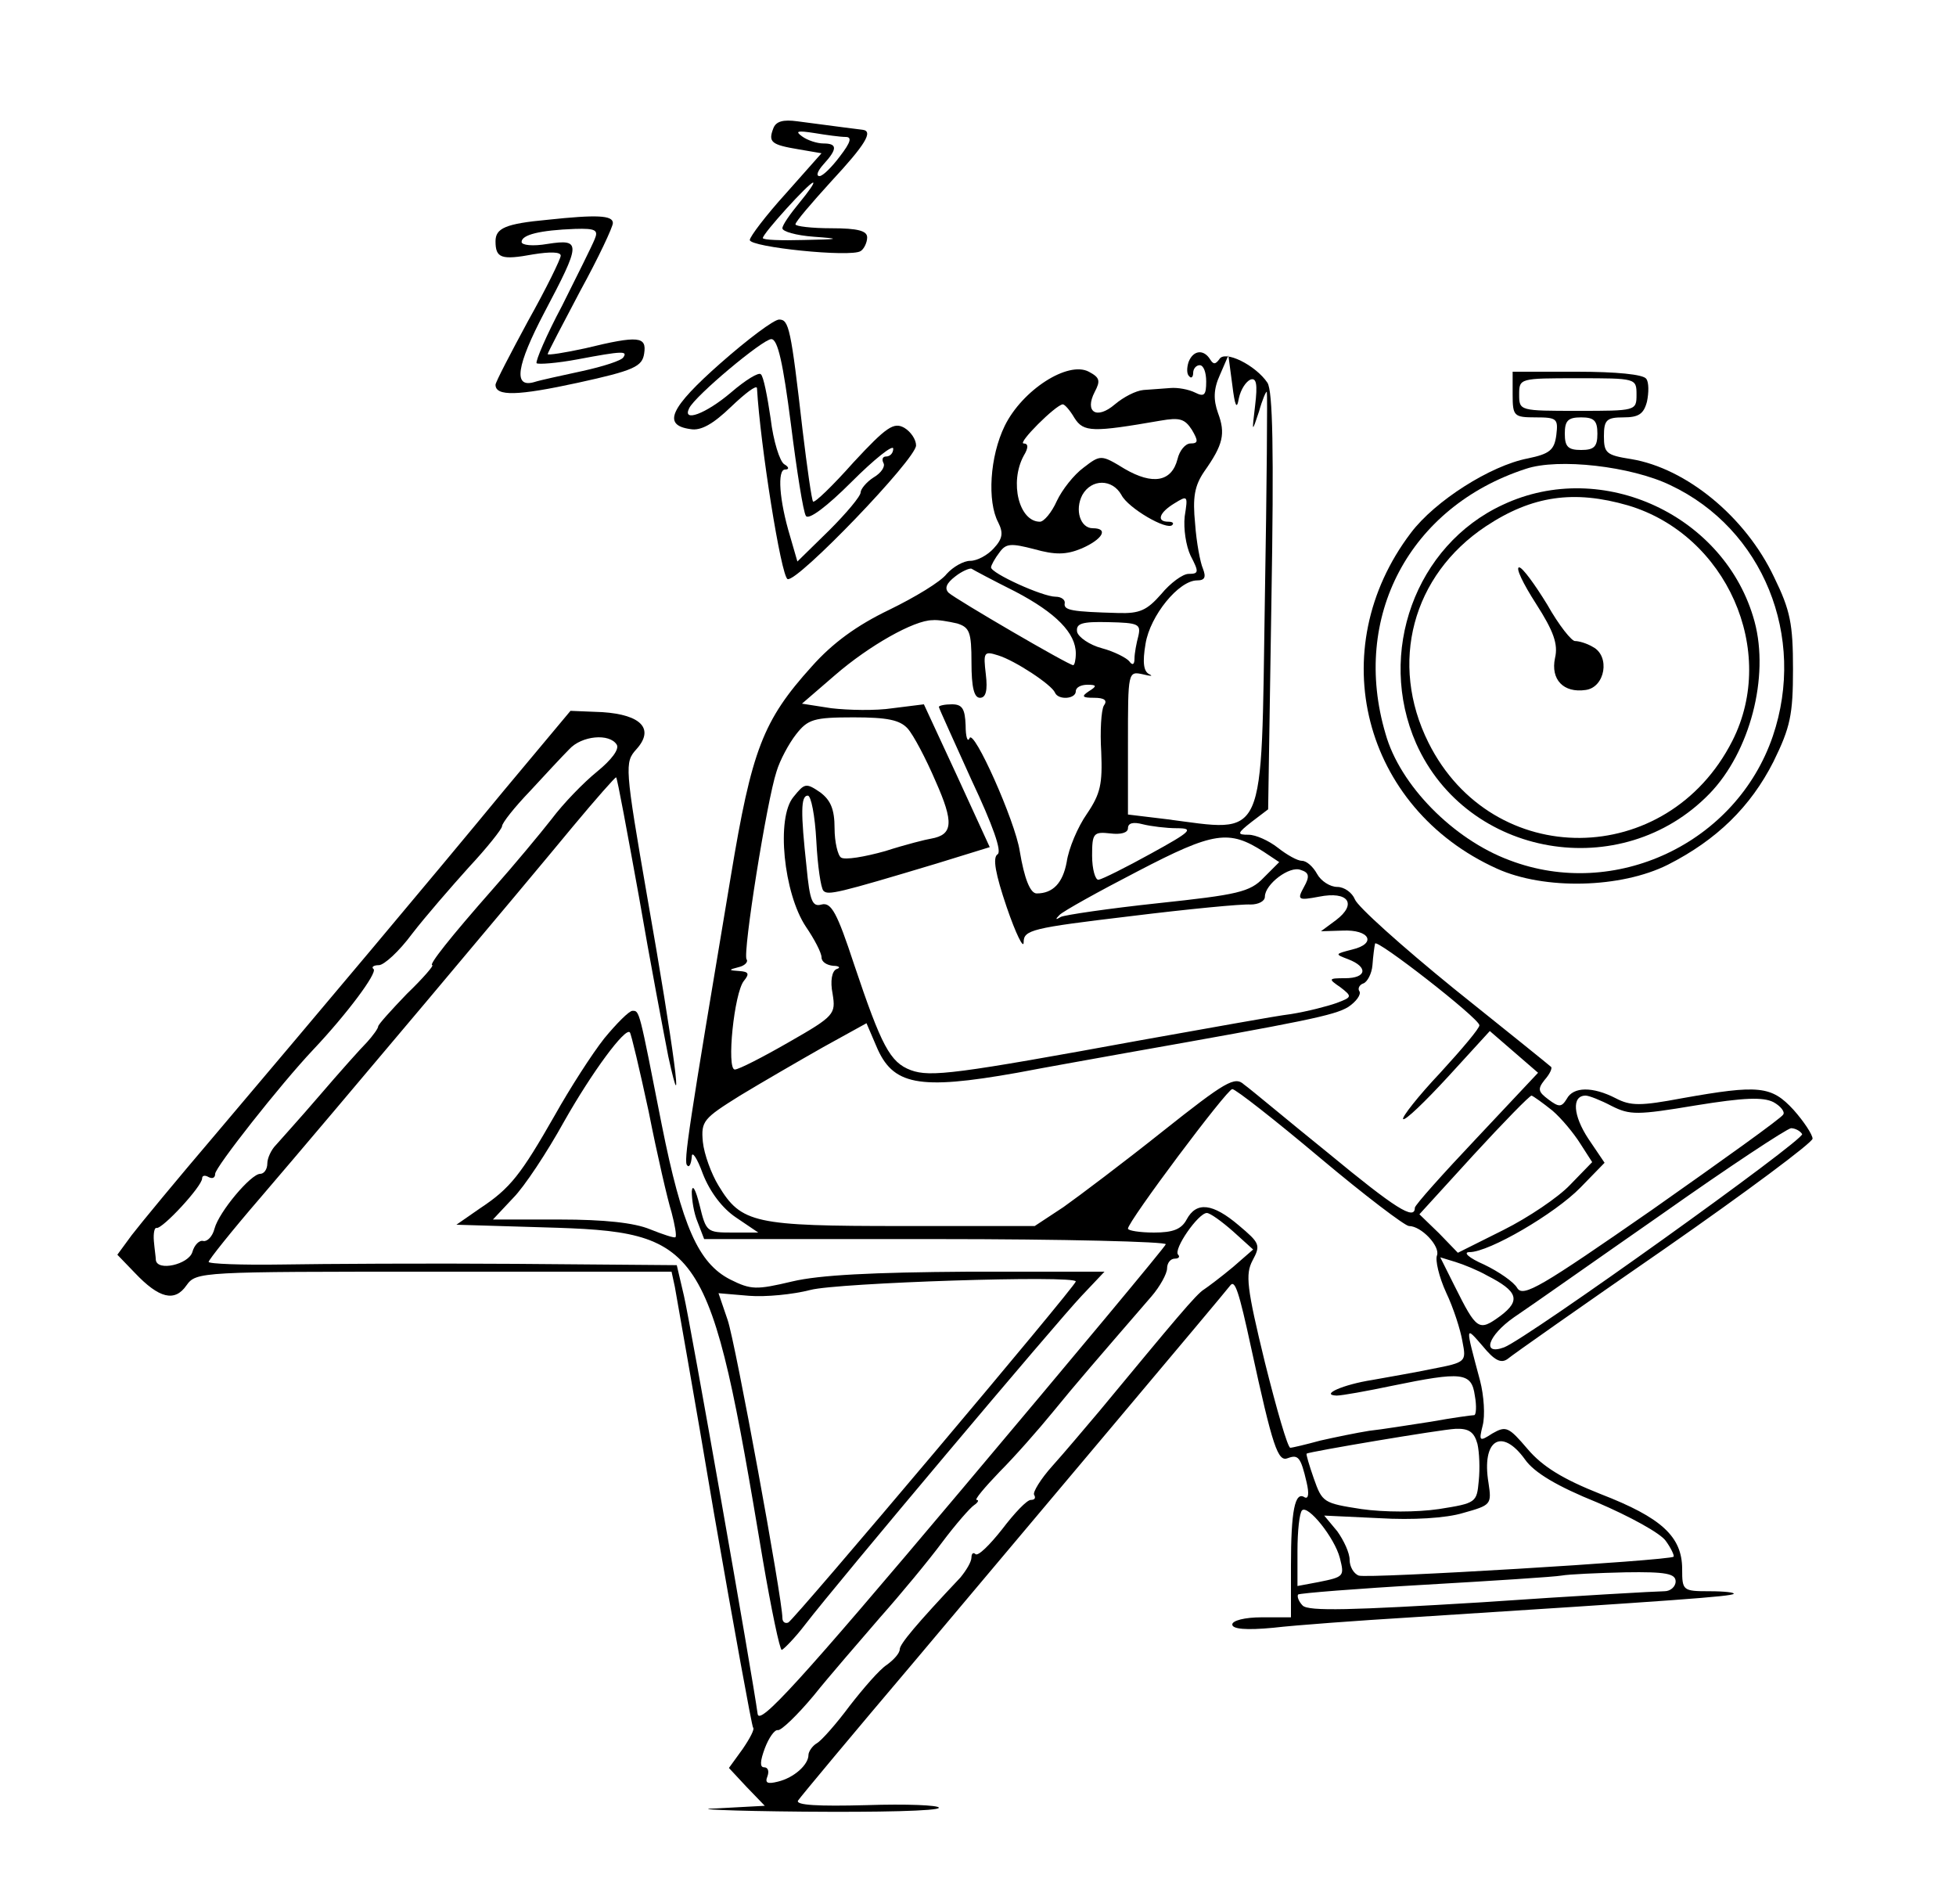 <?xml version="1.0" standalone="no"?>
<!DOCTYPE svg PUBLIC "-//W3C//DTD SVG 20010904//EN"
 "http://www.w3.org/TR/2001/REC-SVG-20010904/DTD/svg10.dtd">
<svg version="1.0" xmlns="http://www.w3.org/2000/svg"
 width="300pt" height="292pt" viewBox="0 0 300 292"
 preserveAspectRatio="xMidYMid meet">
<g transform="translate(0,292) scale(0.1,-0.1)"
fill="#000000" stroke="none">
<path d="M1186 2723 c-8 -21 -3 -25 39 -32 l35 -6 -55 -62 c-30 -33 -55 -66
-55 -71 0 -11 155 -27 170 -17 5 3 10 13 10 21 0 10 -14 14 -55 14 -30 0 -55
3 -55 6 0 4 25 33 55 66 52 56 65 77 48 79 -8 1 -40 5 -100 13 -22 3 -33 0
-37 -11z m111 -13 c10 0 8 -8 -9 -30 -12 -16 -26 -30 -31 -30 -6 0 -3 8 6 18
22 24 21 32 0 32 -10 0 -25 5 -33 11 -11 8 -7 9 19 5 18 -3 40 -6 48 -6z m-71
-101 c-14 -17 -26 -34 -26 -39 0 -5 21 -11 48 -13 42 -3 41 -4 -15 -5 -35 -1
-63 0 -63 3 0 7 71 85 77 85 3 0 -7 -14 -21 -31z"/>
<path d="M840 2583 c-65 -6 -80 -13 -80 -33 0 -26 9 -29 58 -20 25 4 42 4 42
-2 0 -5 -22 -50 -50 -100 -27 -50 -50 -94 -50 -98 0 -18 34 -17 126 3 87 19
99 25 102 45 4 26 -8 28 -90 8 -32 -7 -58 -11 -58 -9 0 2 23 46 50 97 28 51
50 98 50 104 0 12 -25 13 -100 5z m72 -30 c-4 -10 -27 -56 -50 -102 -24 -45
-41 -85 -39 -88 3 -2 31 0 63 6 69 13 77 13 70 3 -3 -5 -31 -14 -63 -21 -32
-7 -65 -14 -74 -17 -32 -9 -27 25 16 107 56 106 57 113 5 105 -23 -4 -40 -2
-40 3 0 11 28 18 82 20 32 1 36 -2 30 -16z"/>
<path d="M1105 2363 c-77 -68 -90 -95 -46 -101 16 -3 35 8 62 34 22 21 39 34
40 29 5 -87 37 -289 47 -293 15 -5 197 184 197 205 0 9 -8 21 -18 27 -16 9
-27 2 -78 -53 -32 -36 -60 -63 -62 -60 -2 2 -9 51 -16 109 -18 157 -21 170
-36 170 -8 0 -48 -30 -90 -67z m108 -93 c9 -72 19 -135 23 -141 4 -7 32 14 70
52 35 35 64 58 64 51 0 -7 -5 -12 -11 -12 -5 0 -7 -4 -4 -10 3 -5 -3 -15 -15
-22 -11 -7 -20 -18 -20 -23 0 -6 -22 -32 -48 -58 l-49 -48 -11 38 c-17 56 -20
103 -8 103 7 0 6 4 -1 8 -7 4 -17 36 -21 70 -5 34 -11 65 -15 68 -3 4 -24 -9
-46 -28 -39 -33 -75 -46 -64 -24 9 19 113 106 126 106 10 0 18 -37 30 -130z"/>
<path d="M1823 2365 c-3 -9 -3 -19 1 -22 3 -4 6 -1 6 5 0 7 5 12 10 12 6 0 10
-11 10 -25 0 -21 -3 -24 -17 -17 -10 5 -27 8 -38 7 -11 -1 -29 -2 -41 -3 -12
-1 -31 -11 -44 -22 -28 -24 -47 -12 -31 19 9 17 8 22 -9 31 -32 17 -102 -28
-129 -83 -23 -47 -27 -116 -10 -148 8 -16 7 -25 -7 -40 -9 -10 -25 -19 -36
-19 -10 0 -26 -9 -36 -20 -9 -12 -49 -36 -88 -55 -50 -24 -87 -51 -119 -87
-75 -83 -92 -128 -124 -321 -65 -388 -73 -439 -67 -444 3 -4 6 2 7 13 0 10 8
-1 17 -26 11 -28 30 -53 51 -67 l34 -23 -40 0 c-39 0 -40 1 -50 42 -6 24 -11
33 -12 21 0 -12 3 -33 9 -47 l10 -26 356 0 c195 0 354 -4 352 -8 -1 -4 -142
-173 -313 -376 -251 -298 -311 -363 -313 -344 -8 59 -103 598 -113 641 l-11
47 -246 2 c-136 1 -298 0 -359 -1 -62 -1 -113 1 -113 4 0 3 35 47 79 98 114
133 405 479 480 570 35 42 65 76 66 75 2 -2 17 -84 35 -183 17 -99 38 -209 45
-245 26 -119 8 16 -32 243 -35 202 -35 208 -17 228 28 31 8 53 -52 57 l-49 2
-102 -122 c-112 -136 -283 -339 -443 -528 -58 -68 -115 -137 -128 -154 l-22
-30 27 -28 c37 -39 61 -45 79 -19 15 21 21 21 379 21 l365 0 5 -23 c2 -12 30
-168 60 -347 31 -178 58 -326 60 -329 3 -2 -5 -17 -16 -33 l-21 -29 27 -29 28
-29 -74 -4 c-41 -1 19 -4 134 -5 114 -1 207 1 207 6 0 4 -50 6 -111 4 -75 -2
-109 0 -105 7 4 6 84 102 179 214 153 182 476 565 484 576 7 9 13 -8 32 -96
33 -152 41 -175 56 -169 16 6 20 2 29 -37 4 -17 3 -26 -3 -23 -15 10 -21 -21
-21 -105 l0 -79 -45 0 c-26 0 -45 -5 -45 -11 0 -7 21 -9 63 -5 34 4 130 11
212 16 408 26 490 32 494 36 2 2 -14 4 -37 4 -41 0 -42 1 -42 34 0 50 -32 79
-125 115 -58 23 -89 42 -112 69 -29 34 -33 36 -54 24 -20 -13 -21 -12 -15 12
4 15 2 46 -4 69 -23 86 -23 84 4 53 18 -22 28 -27 38 -20 7 6 115 82 241 169
125 87 227 163 227 169 0 6 -13 26 -29 44 -34 37 -53 39 -171 18 -64 -12 -79
-12 -102 0 -35 18 -65 18 -75 -1 -8 -13 -12 -13 -28 -1 -16 12 -17 16 -6 30 8
9 12 18 10 20 -2 2 -69 56 -149 120 -80 65 -148 126 -152 137 -4 10 -16 19
-27 19 -11 0 -25 9 -31 20 -6 11 -16 20 -23 20 -7 0 -23 9 -37 20 -14 11 -34
20 -45 20 -18 0 -18 2 5 20 l25 19 5 318 c4 235 2 323 -6 336 -18 27 -66 51
-74 36 -6 -8 -9 -8 -14 0 -10 16 -26 14 -33 -4z m77 -56 c3 14 11 26 18 29 9
3 11 -7 7 -40 -5 -42 -5 -42 6 -9 5 18 11 32 12 30 1 -2 0 -144 -3 -316 -6
-380 4 -359 -152 -339 l-58 7 0 110 c0 109 0 110 23 105 12 -3 16 -3 10 0 -9
4 -11 18 -6 47 7 43 51 97 79 97 12 0 14 5 9 18 -4 9 -10 40 -12 69 -4 40 -1
58 14 80 29 41 33 58 21 90 -7 20 -7 36 3 58 l13 30 6 -45 c4 -33 7 -39 10
-21z m-252 -30 c14 -22 28 -22 132 -4 29 5 37 3 48 -14 10 -17 10 -21 -2 -21
-8 0 -17 -11 -20 -24 -9 -35 -38 -40 -81 -15 -36 22 -37 22 -63 2 -15 -11 -33
-34 -41 -51 -8 -18 -20 -32 -26 -32 -32 0 -47 60 -25 101 8 13 7 19 0 19 -10
0 49 59 60 60 3 0 11 -9 18 -21z m72 -118 c10 -20 70 -55 78 -46 3 3 0 5 -6 5
-19 0 -14 14 9 28 21 13 21 12 16 -20 -2 -19 2 -45 9 -60 13 -25 13 -28 -3
-28 -9 0 -28 -14 -42 -31 -22 -25 -33 -30 -66 -29 -71 2 -84 4 -82 15 1 5 -5
10 -14 10 -20 0 -99 36 -99 45 0 3 6 14 13 23 10 14 18 14 53 5 32 -9 49 -9
73 1 32 14 42 31 17 31 -19 0 -28 28 -16 51 14 25 46 25 60 0z m-163 -148 c63
-33 93 -64 93 -95 0 -10 -2 -18 -4 -18 -7 0 -180 101 -191 111 -7 7 -3 15 10
25 10 8 22 13 25 12 3 -2 33 -18 67 -35z m-89 -49 c19 -6 22 -13 22 -60 0 -38
4 -54 13 -54 9 0 12 11 9 36 -4 34 -3 36 19 29 26 -8 82 -45 87 -57 5 -12 32
-10 32 2 0 6 8 10 18 10 14 0 15 -2 2 -10 -12 -8 -10 -10 8 -10 16 0 21 -4 15
-12 -4 -7 -6 -39 -4 -71 2 -49 -1 -64 -22 -95 -14 -20 -28 -53 -31 -74 -6 -32
-21 -48 -46 -48 -10 0 -19 23 -26 65 -7 46 -71 189 -77 173 -3 -7 -6 2 -6 20
-1 25 -5 32 -21 32 -11 0 -20 -2 -20 -4 0 -2 23 -52 50 -112 33 -70 47 -110
40 -114 -8 -5 -3 -31 14 -81 14 -41 26 -65 26 -54 0 19 12 22 163 40 89 11
172 19 185 18 12 0 22 5 22 12 0 19 38 48 55 41 13 -4 14 -10 5 -26 -11 -20
-9 -21 23 -15 45 9 59 -11 26 -36 l-23 -17 33 1 c42 2 53 -20 15 -29 -27 -7
-27 -7 -6 -15 31 -12 28 -29 -5 -29 -26 0 -26 -1 -7 -14 18 -14 18 -15 -6 -24
-14 -5 -45 -13 -70 -17 -25 -3 -128 -22 -230 -40 -284 -52 -323 -57 -353 -46
-32 12 -45 37 -87 162 -26 79 -35 96 -50 92 -14 -4 -18 5 -23 58 -9 83 -9 109
2 109 5 0 11 -31 13 -69 2 -39 7 -73 11 -77 7 -7 21 -4 174 42 l81 25 -50 109
-51 110 -48 -6 c-26 -4 -68 -3 -94 0 l-45 7 51 44 c52 45 121 84 149 84 8 1
25 -2 38 -5z m278 -19 c-3 -11 -6 -27 -6 -35 0 -9 -3 -11 -8 -4 -4 5 -23 15
-42 20 -19 5 -36 17 -38 25 -2 13 7 16 48 15 46 -1 50 -3 46 -21z m-354 -142
c9 -10 28 -46 43 -81 28 -63 27 -82 -7 -88 -7 -1 -39 -9 -70 -19 -32 -9 -62
-14 -68 -10 -5 3 -10 24 -10 45 0 29 -6 43 -22 55 -22 15 -24 14 -41 -7 -27
-32 -15 -148 19 -199 13 -19 24 -40 24 -47 0 -7 8 -12 18 -13 9 0 12 -3 5 -5
-7 -3 -10 -18 -6 -38 5 -31 3 -34 -67 -74 -40 -23 -77 -42 -83 -42 -13 0 -1
118 14 136 9 11 7 14 -7 15 -17 1 -17 2 -1 6 9 2 15 8 12 12 -6 10 31 243 46
288 5 17 19 43 30 57 18 23 27 26 88 26 52 0 71 -4 83 -17z m-446 -25 c4 -7
-8 -23 -30 -41 -21 -17 -52 -49 -70 -73 -18 -23 -58 -71 -89 -106 -67 -76
-100 -118 -94 -118 3 0 -14 -20 -39 -44 -24 -25 -44 -47 -44 -50 0 -3 -8 -14
-17 -24 -10 -10 -43 -47 -73 -82 -30 -35 -61 -69 -67 -76 -7 -7 -13 -20 -13
-28 0 -9 -5 -16 -11 -16 -14 0 -63 -58 -70 -84 -3 -12 -11 -20 -17 -19 -6 2
-14 -6 -17 -17 -6 -19 -54 -30 -56 -12 0 4 -2 17 -3 29 -1 12 1 21 4 20 9 -2
70 64 70 76 0 5 5 5 10 2 6 -3 10 -1 10 5 0 10 100 137 150 190 52 55 99 118
93 124 -4 3 0 6 8 6 8 0 31 21 51 48 20 26 60 72 87 102 28 30 51 59 51 63 0
5 19 29 43 54 23 25 50 54 60 64 19 21 62 25 73 7z m859 -128 c27 0 22 -5 -40
-39 -38 -21 -74 -39 -80 -40 -5 -1 -10 16 -10 37 0 34 2 37 28 34 16 -2 27 1
27 8 0 8 8 10 23 6 12 -3 36 -6 52 -6z m133 -36 l24 -16 -24 -24 c-21 -22 -40
-26 -162 -39 -75 -8 -143 -18 -149 -21 -8 -5 -9 -4 -2 3 6 6 60 36 120 67 117
61 140 64 193 30z m331 -266 c1 -4 -27 -37 -60 -73 -34 -36 -59 -68 -57 -71 3
-3 34 27 69 65 l64 70 37 -32 37 -32 -94 -100 c-52 -55 -95 -103 -95 -107 0
-20 -30 -1 -133 84 -62 50 -119 98 -129 105 -14 13 -28 5 -125 -72 -59 -47
-128 -99 -152 -116 l-44 -29 -204 0 c-226 0 -246 4 -281 62 -11 18 -22 48 -24
67 -3 32 1 36 57 71 33 20 90 53 127 74 l67 37 15 -35 c25 -60 64 -68 216 -41
47 9 121 22 165 30 277 49 322 58 343 71 12 8 20 19 17 24 -3 4 0 10 6 12 6 2
13 15 14 28 1 14 3 29 4 33 1 9 159 -114 160 -125z m-245 -203 c69 -58 131
-105 137 -105 19 0 48 -31 43 -45 -3 -7 3 -33 14 -57 11 -23 22 -57 25 -75 6
-31 6 -32 -46 -42 -29 -6 -70 -13 -92 -17 -45 -7 -81 -23 -55 -24 8 0 47 7 85
15 107 22 122 21 127 -15 3 -16 2 -30 -1 -30 -3 0 -33 -4 -66 -10 -33 -5 -76
-12 -95 -14 -19 -3 -53 -10 -75 -15 -22 -6 -43 -11 -46 -11 -4 0 -21 59 -39
131 -28 115 -30 135 -19 156 13 24 11 27 -21 54 -40 34 -65 37 -80 9 -8 -15
-21 -20 -50 -20 -22 0 -40 3 -40 6 0 11 152 214 160 214 5 0 65 -47 134 -105z
m357 72 c14 -12 33 -35 43 -51 l18 -28 -34 -35 c-18 -19 -64 -50 -102 -69
l-70 -35 -29 30 -30 29 83 91 c46 50 86 91 89 91 3 -1 17 -11 32 -23z m91 7
c28 -14 39 -14 129 1 74 12 103 13 119 5 11 -6 18 -15 15 -19 -2 -5 -93 -70
-201 -146 -170 -118 -198 -135 -207 -120 -5 9 -28 25 -51 36 -23 10 -33 19
-22 19 30 0 131 59 170 99 l37 38 -25 37 c-23 35 -26 66 -4 66 5 0 23 -7 40
-16z m292 -43 c5 -8 -421 -313 -457 -327 -35 -13 -25 18 15 46 24 16 126 88
228 159 102 72 190 130 197 131 6 0 14 -4 17 -9z m-873 -149 l31 -28 -31 -27
c-18 -15 -38 -30 -44 -34 -12 -7 -45 -47 -161 -187 -22 -26 -54 -64 -72 -84
-18 -20 -30 -40 -28 -44 3 -5 1 -8 -5 -8 -6 0 -25 -20 -44 -45 -19 -24 -37
-42 -41 -38 -3 3 -6 1 -6 -5 0 -7 -8 -20 -17 -31 -67 -71 -93 -102 -93 -110 0
-6 -9 -16 -20 -24 -11 -7 -36 -36 -57 -63 -20 -27 -43 -53 -50 -57 -7 -4 -13
-13 -13 -18 0 -15 -22 -35 -47 -41 -16 -4 -20 -2 -16 8 3 8 1 14 -5 14 -7 0
-6 10 1 29 6 16 15 29 20 28 5 -1 30 23 55 53 24 30 71 84 102 120 32 36 75
88 95 115 21 28 43 53 49 57 6 4 8 8 4 8 -4 0 12 19 35 43 23 23 60 65 82 92
35 43 68 81 151 177 13 15 24 35 24 43 0 8 5 15 12 15 6 0 8 3 5 6 -8 8 31 64
44 64 5 0 23 -13 40 -28z m390 -68 c47 -24 52 -38 20 -62 -33 -24 -36 -22 -70
46 l-22 44 23 -7 c13 -4 35 -13 49 -21z m-15 -258 c3 -13 4 -38 2 -57 -3 -33
-4 -34 -61 -43 -34 -5 -84 -5 -119 0 -58 9 -60 10 -73 47 -7 20 -12 37 -11 38
4 3 206 37 228 38 21 1 29 -5 34 -23z m73 -24 c14 -20 49 -41 111 -66 49 -21
97 -47 105 -59 8 -11 13 -22 12 -24 -6 -6 -471 -34 -483 -29 -8 3 -14 14 -14
24 0 11 -9 30 -19 44 l-20 24 85 -4 c50 -3 102 0 128 8 43 12 44 13 39 46 -11
66 20 86 56 36z m-284 -151 c7 -28 7 -29 -33 -37 l-32 -6 0 54 c0 30 3 58 7
62 9 9 50 -42 58 -73z m515 -36 c0 -8 -8 -15 -17 -15 -10 0 -136 -7 -281 -17
-198 -12 -265 -14 -274 -5 -6 6 -9 14 -7 17 3 2 90 9 195 15 104 6 198 12 209
14 11 2 55 4 98 5 62 1 77 -2 77 -14z"/>
<path d="M2320 2315 c0 -33 2 -35 35 -35 33 0 35 -2 32 -27 -3 -23 -10 -29
-44 -36 -57 -11 -142 -65 -179 -114 -136 -179 -74 -422 132 -515 73 -33 190
-30 262 6 75 38 127 89 162 158 26 53 30 72 30 142 0 69 -4 90 -29 141 -44 93
-135 167 -219 181 -38 6 -42 9 -42 35 0 25 4 29 30 29 23 0 31 5 36 24 3 14 3
30 -1 35 -4 7 -47 11 -106 11 l-99 0 0 -35z m190 0 c0 -25 -1 -25 -90 -25 -89
0 -90 0 -90 25 0 25 1 25 90 25 89 0 90 0 90 -25z m-60 -60 c0 -20 -5 -25 -25
-25 -20 0 -25 5 -25 25 0 20 5 25 25 25 20 0 25 -5 25 -25z m112 -79 c142 -67
209 -232 157 -385 -56 -164 -242 -252 -404 -190 -86 32 -168 115 -190 194 -53
179 37 348 215 406 50 17 162 4 222 -25z"/>
<path d="M2305 2146 c-134 -62 -194 -227 -133 -366 78 -175 315 -216 450 -77
62 64 92 179 69 264 -44 162 -233 251 -386 179z m192 -1 c151 -45 230 -223
160 -361 -100 -197 -368 -199 -466 -3 -61 122 -25 257 88 332 71 47 135 56
218 32z"/>
<path d="M2356 1994 c27 -42 34 -62 29 -83 -7 -33 13 -54 47 -49 30 4 38 52
11 66 -10 6 -22 9 -27 9 -5 -1 -25 24 -43 56 -19 31 -38 57 -43 57 -6 0 6 -25
26 -56z"/>
<path d="M927 1328 c-19 -24 -53 -77 -76 -118 -52 -91 -68 -112 -115 -143
l-36 -25 133 -4 c246 -7 255 -20 337 -510 13 -76 26 -138 29 -138 3 1 20 18
36 39 50 65 386 464 424 504 l35 37 -209 0 c-147 -1 -228 -5 -270 -15 -55 -13
-63 -13 -95 3 -49 25 -74 82 -105 237 -35 178 -34 175 -45 175 -5 0 -24 -19
-43 -42z m68 -113 c13 -66 29 -135 35 -154 5 -19 8 -36 6 -38 -1 -2 -19 4 -39
12 -24 10 -70 15 -139 15 l-102 0 31 33 c17 17 52 70 78 117 43 76 94 145 101
137 2 -2 15 -57 29 -122z m655 -260 c0 -7 -433 -520 -441 -523 -5 -2 -9 1 -9
7 0 29 -72 422 -84 457 l-14 41 47 -4 c25 -2 67 2 94 9 41 11 407 23 407 13z"/>
</g>
</svg>
